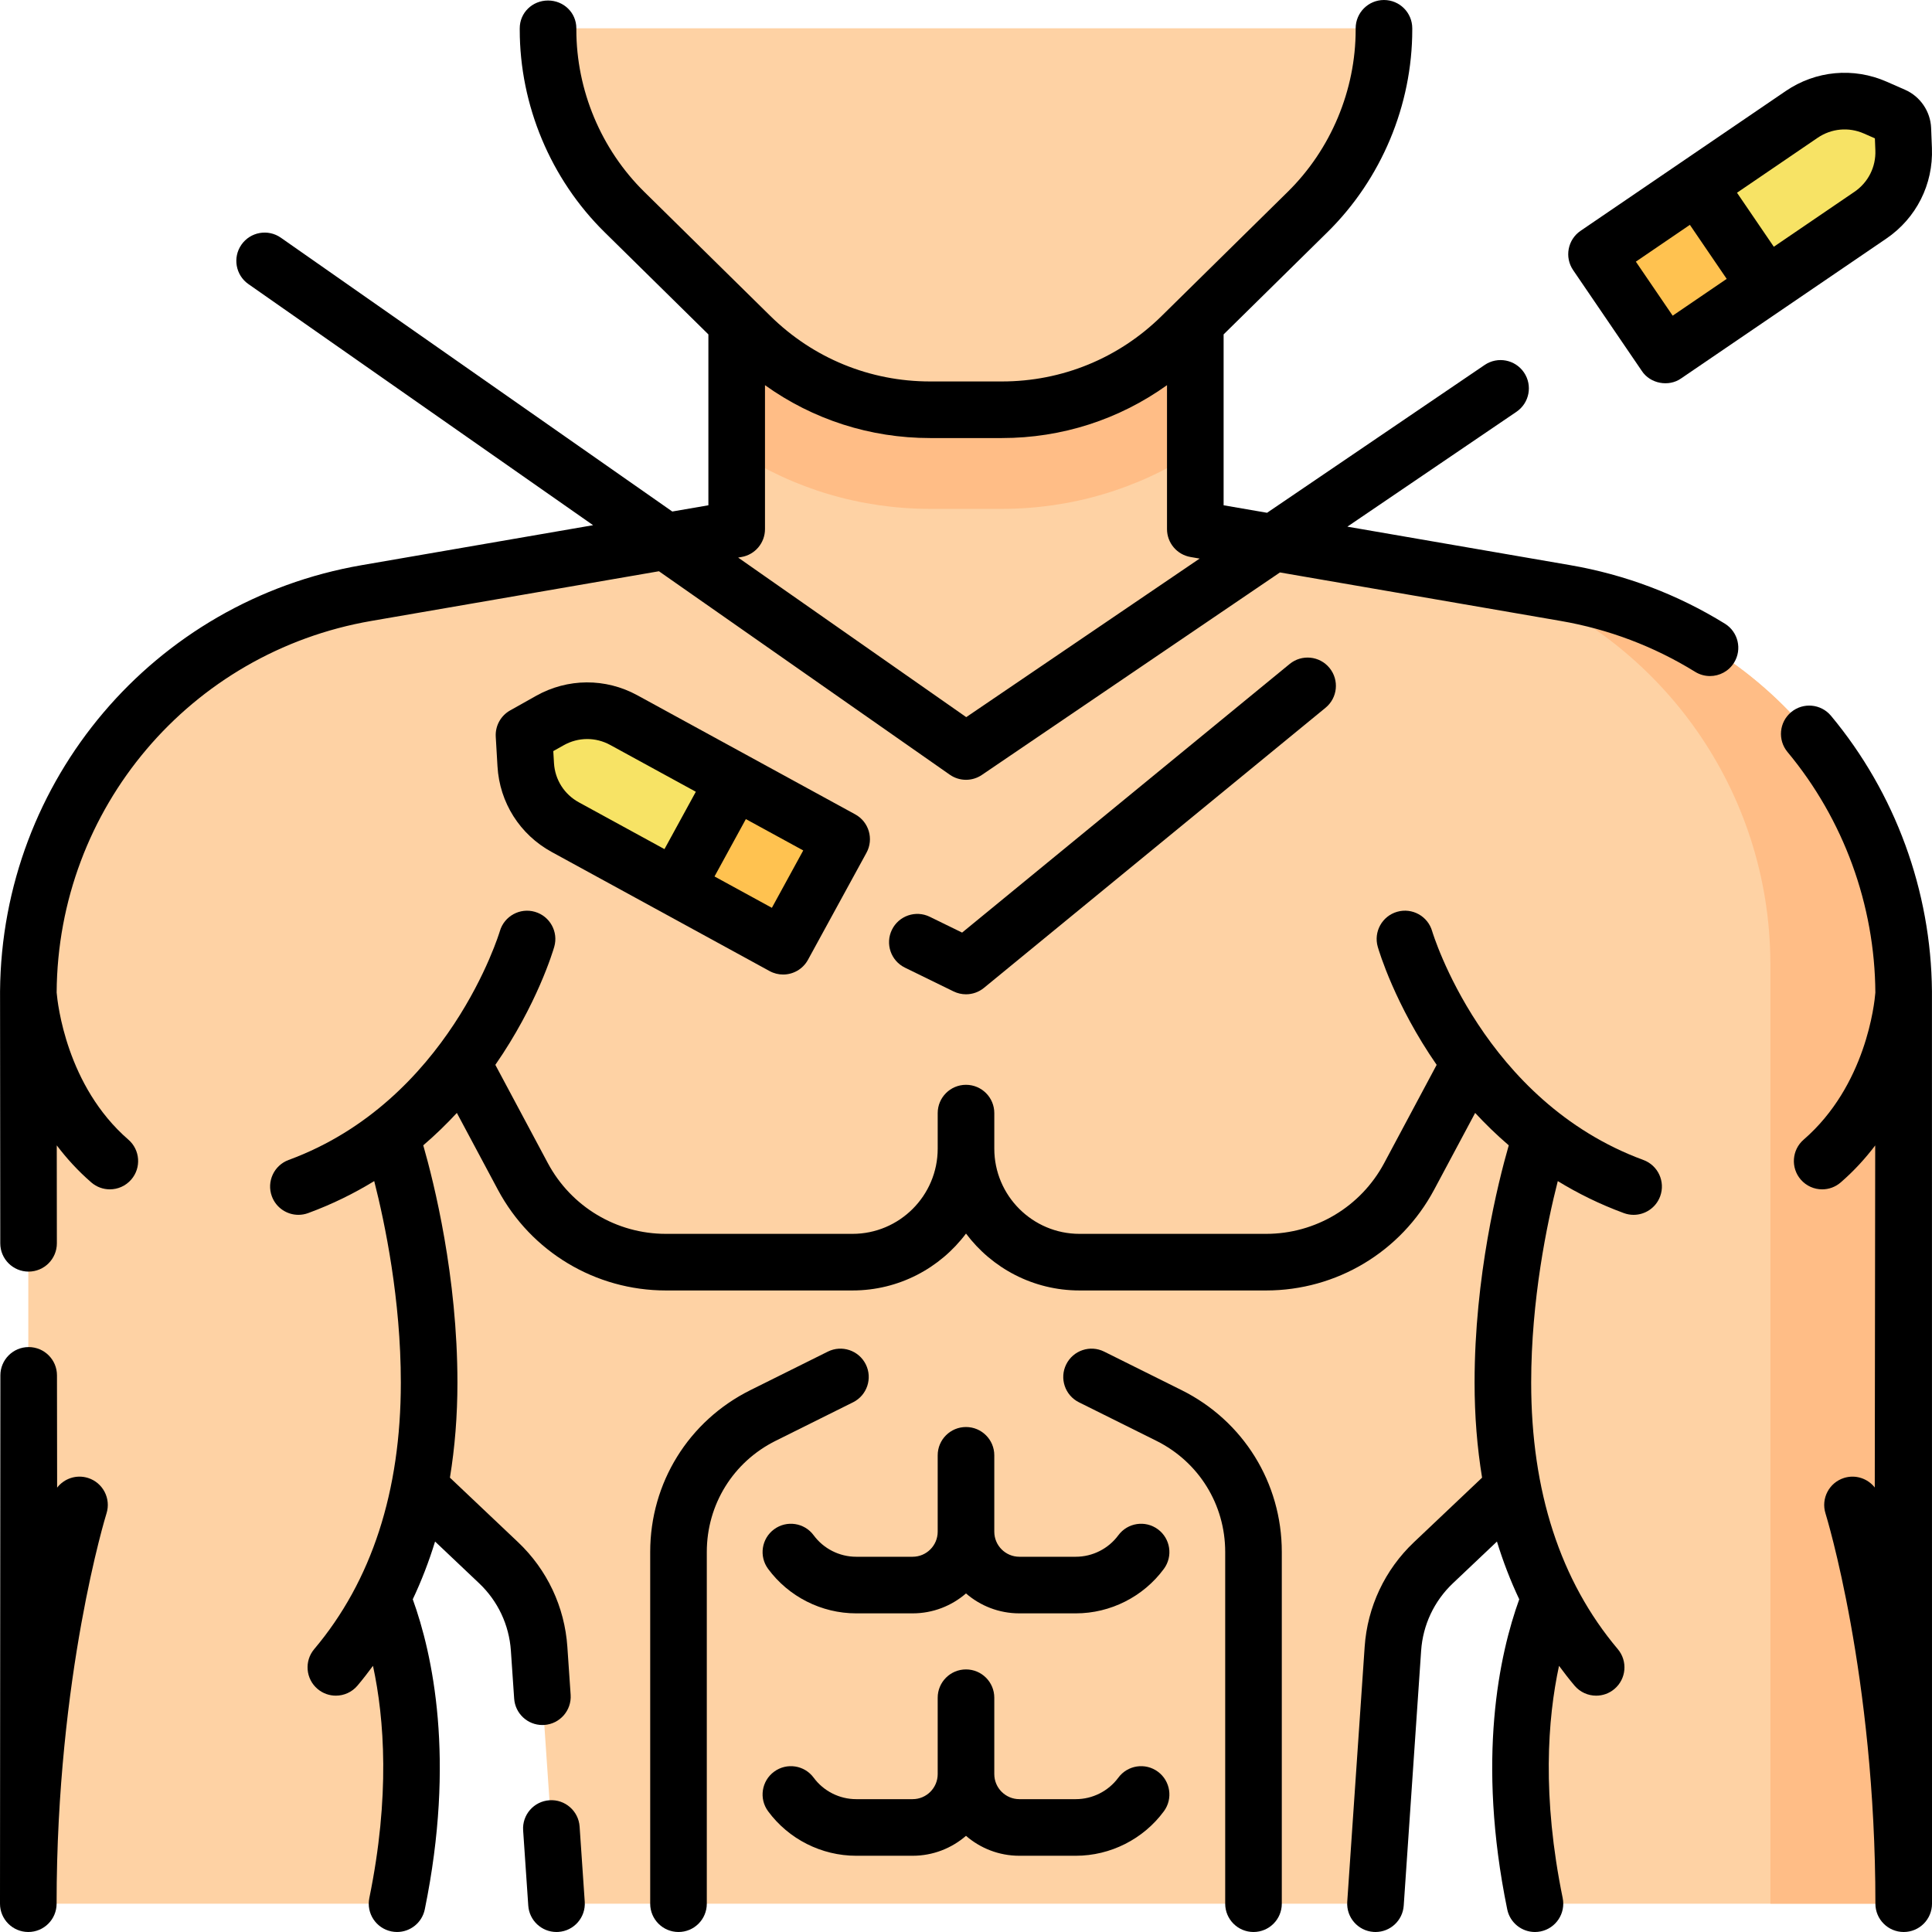 <svg id="Capa_1" enable-background="new 0 0 512 512" height="512" viewBox="0 0 512 512" width="512" xmlns="http://www.w3.org/2000/svg"><g><g><path d="m504.488 263.122c-.24-52.361-38.003-97.05-89.649-105.967l-98.065-16.932v-54.749h-121.549v54.749l-98.065 16.932c-51.646 8.917-89.409 53.606-89.649 105.967h-.011v241.377h97.723c10.487-50.638-4.01-81.055-4.01-81.055 7.553-14.711 9.93-29.186 9.93-29.186l20.994 19.891c6.309 5.977 10.139 14.108 10.731 22.778l4.616 67.572h217.031l4.616-67.572c.592-8.67 4.423-16.801 10.731-22.778l20.994-19.891s2.378 14.475 9.93 29.186c0 0-14.497 30.417-4.01 81.055h97.723v-241.377z" fill="#fed2a4"/></g><g><path d="m504.488 263.122c-.24-52.361-38.003-97.05-89.649-105.967l-15.548-2.685c41.228 15.542 69.665 55.163 69.873 100.57h.011v249.458h35.324v-241.376z" fill="#ffbd86"/></g><g><path d="m195.225 119.679c15.13 9.867 32.802 15.173 51.259 15.173h19.031c18.457 0 36.129-5.306 51.259-15.173v-34.206h-121.549z" fill="#ffbd86"/></g><g><path d="m145.235 7.5v.354c0 18.168 7.29 35.576 20.236 48.323l33.434 32.919c12.686 12.491 29.776 19.492 47.579 19.492h19.032c17.804 0 34.893-7.001 47.579-19.492l33.434-32.919c12.946-12.747 20.236-30.155 20.236-48.323v-.354z" fill="#fed2a4"/></g><g><g><path d="m495.672 57.031-27.569 18.785-18.202-26.713 27.569-18.785c5.757-3.922 13.128-4.603 19.505-1.8l4.886 2.147c1.415.622 2.351 1.996 2.412 3.54l.211 5.333c.275 6.959-3.055 13.571-8.812 17.493z" fill="#f7e365"/></g><g><path d="m429.392 55.46h32.325v32.325h-32.325z" fill="#ffc250" transform="matrix(.826 -.563 .563 .826 37.021 263.322)"/></g></g><g><g><path d="m165.307 190.838 29.273 15.999-15.503 28.365-29.273-15.999c-6.112-3.341-10.073-9.595-10.479-16.549l-.459-7.849 6.854-3.852c6.072-3.412 13.475-3.455 19.587-.115z" fill="#f7e365"/></g><g><path d="m184.946 212.662h32.325v32.325h-32.325z" fill="#ffc250" transform="matrix(-.878 -.48 .48 -.878 267.837 526.067)"/></g></g><g><path d="m226.064 371.623c3.709-1.845 5.219-6.347 3.374-10.056-1.846-3.707-6.345-5.22-10.056-3.374l-20.508 10.204c-16.387 8.153-26.565 24.588-26.565 42.891v93.211c0 4.142 3.357 7.5 7.5 7.5s7.5-3.358 7.5-7.5v-93.211c0-12.572 6.992-23.861 18.247-29.461z"/><path d="m313.125 368.397-20.508-10.204c-3.709-1.846-8.21-.334-10.056 3.374-1.845 3.708-.335 8.21 3.374 10.056l20.508 10.204c11.255 5.6 18.247 16.889 18.247 29.461v93.211c0 4.142 3.357 7.5 7.5 7.5s7.5-3.358 7.5-7.5v-93.211c0-18.303-10.179-34.738-26.565-42.891z"/><path d="m306.853 405.277c-3.335-2.457-8.029-1.746-10.487 1.589-2.625 3.563-6.835 5.69-11.261 5.69h-14.963c-3.663 0-6.643-2.98-6.643-6.643v-20.239c0-4.142-3.357-7.5-7.5-7.5s-7.5 3.358-7.5 7.5v20.239c0 3.663-2.979 6.643-6.643 6.643h-14.963c-4.426 0-8.636-2.127-11.261-5.69-2.458-3.335-7.15-4.046-10.487-1.589-3.334 2.457-4.046 7.152-1.589 10.487 5.44 7.384 14.165 11.793 23.337 11.793h14.963c5.403 0 10.346-1.995 14.143-5.281 3.796 3.286 8.739 5.281 14.143 5.281h14.963c9.172 0 17.896-4.409 23.337-11.793 2.457-3.335 1.745-8.03-1.589-10.487z"/><path d="m306.853 469.516c-3.335-2.457-8.029-1.746-10.487 1.589-2.625 3.563-6.835 5.69-11.261 5.69h-14.963c-3.663 0-6.643-2.98-6.643-6.643v-20.239c0-4.142-3.357-7.5-7.5-7.5s-7.5 3.358-7.5 7.5v20.239c0 3.663-2.979 6.643-6.643 6.643h-14.963c-4.426 0-8.636-2.127-11.261-5.69-2.458-3.335-7.15-4.046-10.487-1.589-3.334 2.457-4.046 7.152-1.589 10.487 5.44 7.384 14.165 11.793 23.337 11.793h14.963c5.403 0 10.346-1.995 14.143-5.281 3.796 3.286 8.739 5.281 14.143 5.281h14.963c9.172 0 17.896-4.409 23.337-11.793 2.457-3.335 1.745-8.03-1.589-10.487z"/><path d="m23.323 391.672c-3.081-.973-6.316.155-8.184 2.57l-.04-29.761c-.004-4.14-3.361-7.492-7.5-7.492-.002 0-.005 0-.008 0-4.143.004-7.496 3.366-7.492 7.508 0 0-.1 135.176-.1 140.002 0 4.142 3.357 7.5 7.5 7.5s7.5-3.358 7.5-7.5c0-60.597 13.091-103.002 13.223-103.423 1.243-3.95-.95-8.159-4.899-9.404z"/><path d="m435.508 307.404c-42.375-15.582-55.845-60.197-55.977-60.651-1.15-3.972-5.303-6.263-9.276-5.12-3.98 1.145-6.279 5.3-5.135 9.281.32 1.112 4.557 15.343 15.61 31.284l-13.91 26.037c-6.187 11.566-18.178 18.751-31.292 18.751h-49.444c-12.452 0-22.583-10.131-22.583-22.583v-9.417c0-4.142-3.357-7.5-7.5-7.5s-7.5 3.358-7.5 7.5v9.417c0 12.453-10.131 22.583-22.583 22.583h-49.444c-13.114 0-25.104-7.185-31.29-18.748l-13.912-26.041c11.052-15.941 15.29-30.173 15.61-31.284 1.144-3.975-1.149-8.118-5.122-9.27-3.974-1.149-8.13 1.138-9.289 5.108-.132.449-13.6 45.068-55.977 60.651-3.888 1.429-5.881 5.74-4.451 9.627 1.115 3.034 3.985 4.914 7.04 4.914.859 0 1.733-.149 2.587-.463 6.398-2.353 12.215-5.238 17.504-8.479 2.872 11.273 7.051 31.45 7.051 53.399 0 28.809-7.723 52.573-22.953 70.633-2.67 3.166-2.269 7.898.898 10.568 1.407 1.187 3.124 1.767 4.831 1.767 2.134 0 4.254-.906 5.737-2.665 1.434-1.701 2.79-3.458 4.108-5.241 3.035 14.085 4.54 34.647-.97 61.53-.831 4.058 1.784 8.021 5.842 8.853.508.104 1.015.154 1.514.154 3.487 0 6.612-2.446 7.34-5.996 8.167-39.857 2.071-67.633-3.185-82.174 2.308-4.875 4.277-9.979 5.911-15.304l11.684 11.067c4.958 4.698 7.943 11.036 8.407 17.848l.87 12.72c.271 3.958 3.565 6.989 7.475 6.989.172 0 .346-.006.52-.018 4.133-.283 7.254-3.862 6.971-7.994l-.87-12.717c-.72-10.577-5.355-20.419-13.056-27.716l-18.063-17.108c1.308-7.993 1.989-16.386 1.989-25.194 0-28.104-6.19-52.899-9.057-62.878 3.232-2.774 6.194-5.658 8.903-8.587l10.885 20.374c8.802 16.454 25.86 26.676 44.518 26.676h49.444c12.291 0 23.222-5.931 30.083-15.08 6.861 9.15 17.792 15.08 30.083 15.08h49.444c18.658 0 35.717-10.222 44.52-26.679l10.883-20.371c2.709 2.929 5.672 5.814 8.903 8.587-2.867 9.979-9.057 34.774-9.057 62.878 0 8.807.68 17.199 1.988 25.191l-18.06 17.111c-7.696 7.291-12.333 17.133-13.057 27.712l-4.615 67.572c-.282 4.133 2.839 7.711 6.972 7.994.174.012.347.018.519.018 3.909 0 7.204-3.031 7.475-6.989l4.615-67.572c.466-6.813 3.452-13.15 8.408-17.846l11.682-11.068c1.634 5.325 3.603 10.43 5.911 15.306-5.256 14.541-11.351 42.317-3.185 82.174.728 3.55 3.852 5.996 7.34 5.996.499 0 1.006-.05 1.514-.154 4.058-.832 6.673-4.795 5.842-8.853-5.509-26.883-4.005-47.445-.97-61.53 1.319 1.783 2.674 3.54 4.108 5.241 1.483 1.759 3.604 2.665 5.737 2.665 1.707 0 3.424-.58 4.831-1.767 3.167-2.67 3.568-7.402.898-10.568-15.23-18.06-22.953-41.824-22.953-70.633 0-21.95 4.18-42.126 7.051-53.399 5.289 3.242 11.107 6.127 17.505 8.48.854.314 1.728.463 2.587.463 3.055 0 5.925-1.88 7.04-4.914 1.429-3.889-.564-8.199-4.452-9.628z"/><path d="m457.11 165.278c-12.574-7.765-26.367-12.982-40.994-15.509l-59.05-10.2 44.814-30.443c3.426-2.328 4.316-6.992 1.989-10.418-2.328-3.426-6.99-4.316-10.419-1.99l-57.668 39.175-11.513-1.989v-45.286l27.521-27.097c14.282-14.063 22.474-33.624 22.474-53.667v-.354c0-4.142-3.357-7.5-7.5-7.5s-7.5 3.358-7.5 7.5v.354c0 16.051-6.56 31.717-17.997 42.979l-33.435 32.919c-11.354 11.18-26.382 17.337-42.316 17.337h-19.031c-15.935 0-30.963-6.157-42.317-17.337l-33.435-32.919c-11.437-11.262-17.997-26.928-17.997-42.979v-.354c0-4.142-3.357-7.365-7.5-7.365s-7.5 3.223-7.5 7.365v.354c0 20.043 8.191 39.604 22.474 53.667l27.521 27.098v45.285l-9.568 1.653-103.734-72.563c-3.393-2.375-8.069-1.547-10.444 1.847-2.374 3.394-1.548 8.07 1.847 10.444l91.345 63.897-61.291 10.587c-55.156 9.515-95.416 56.972-95.873 112.918 0 .353.058 66.809.058 66.809.004 4.14 3.361 7.493 7.5 7.492h.008c4.143-.004 7.496-3.366 7.492-7.508l-.028-25.946c2.587 3.418 5.602 6.744 9.154 9.822 1.419 1.23 3.168 1.833 4.909 1.833 2.1 0 4.187-.877 5.671-2.588 2.713-3.13 2.374-7.867-.756-10.58-16.405-14.218-18.768-36.143-19.008-38.986.29-48.784 35.354-90.193 83.423-98.486l76.191-13.161 77.073 53.914c1.29.903 2.794 1.354 4.299 1.354 1.471 0 2.941-.432 4.215-1.296l78.986-53.656 74.363 12.845c12.729 2.199 24.729 6.738 35.666 13.491 1.229.758 2.589 1.12 3.934 1.12 2.514 0 4.971-1.264 6.389-3.561 2.175-3.524 1.082-8.145-2.442-10.321zm-201.048 24.77-60.448-42.284.892-.154c3.597-.621 6.224-3.741 6.224-7.391v-38.144c12.69 9.093 27.857 14.013 43.754 14.013h19.031c15.897 0 31.065-4.921 43.754-14.014v38.144c0 3.649 2.627 6.77 6.224 7.391l2.424.419z"/><path d="m511.987 262.687c-.225-26.624-9.717-52.533-26.754-72.996-2.651-3.184-7.381-3.616-10.562-.966-3.183 2.65-3.615 7.379-.965 10.562 14.878 17.872 23.142 40.517 23.282 63.773-.227 2.863-2.476 24.634-19.008 38.962-3.13 2.713-3.469 7.449-.756 10.58 1.483 1.711 3.571 2.588 5.671 2.588 1.741 0 3.49-.603 4.909-1.833 3.545-3.073 6.56-6.392 9.145-9.804l-.117 90.653c-1.871-2.387-5.087-3.496-8.15-2.533-3.949 1.243-6.145 5.453-4.904 9.403.132.421 13.223 42.827 13.223 103.423 0 4.142 3.357 7.5 7.5 7.5s7.5-3.358 7.5-7.5c-.002-4.826-.006-241.666-.014-241.812z"/><path d="m153.602 484.058c-.282-4.133-3.874-7.259-7.993-6.972-4.133.282-7.254 3.861-6.972 7.993l1.36 19.93c.271 3.958 3.565 6.99 7.475 6.99.172 0 .345-.006.519-.018 4.133-.282 7.254-3.861 6.972-7.993z"/><path d="m252.705 262.736c1.047.512 2.173.763 3.294.763 1.701 0 3.389-.579 4.757-1.701l90.527-74.237c3.203-2.626 3.67-7.352 1.044-10.555-2.627-3.203-7.354-3.668-10.556-1.043l-86.803 71.183-8.567-4.189c-3.724-1.821-8.214-.278-10.032 3.442-1.82 3.721-.278 8.213 3.442 10.033z"/><path d="m435.101 98.303c2.206 3.373 7.127 4.311 10.422 1.975l54.373-37.049h-.001c7.946-5.414 12.463-14.382 12.083-23.989l-.211-5.335c-.175-4.376-2.878-8.344-6.889-10.107l-4.886-2.147c-8.801-3.869-18.8-2.946-26.746 2.468l-54.373 37.049c-3.423 2.332-4.307 6.998-1.975 10.421zm46.592-61.787c3.645-2.483 8.228-2.906 12.265-1.132l2.907 1.277.125 3.172c.174 4.405-1.896 8.517-5.54 10.999h-.001l-21.37 14.562-9.756-14.317zm-33.858 23.07 9.756 14.317-14.317 9.755-9.756-14.317z"/><path d="m146.208 225.785 57.735 31.555c1.142.624 2.374.92 3.59.92 2.654 0 5.226-1.412 6.588-3.904l15.503-28.365c1.986-3.635.65-8.192-2.984-10.178l-57.735-31.555c-8.436-4.611-18.476-4.553-26.859.159l-6.854 3.852c-2.5 1.405-3.979 4.113-3.812 6.976l.459 7.849c.559 9.596 5.931 18.079 14.369 22.691zm58.347 14.795-15.203-8.309 8.31-15.203 15.203 8.309zm-55.162-43.087c3.846-2.161 8.449-2.187 12.317-.073l22.692 12.403-8.31 15.202-22.692-12.402c-3.868-2.115-6.332-6.004-6.589-10.406l-.186-3.169z"/></g></g></svg>